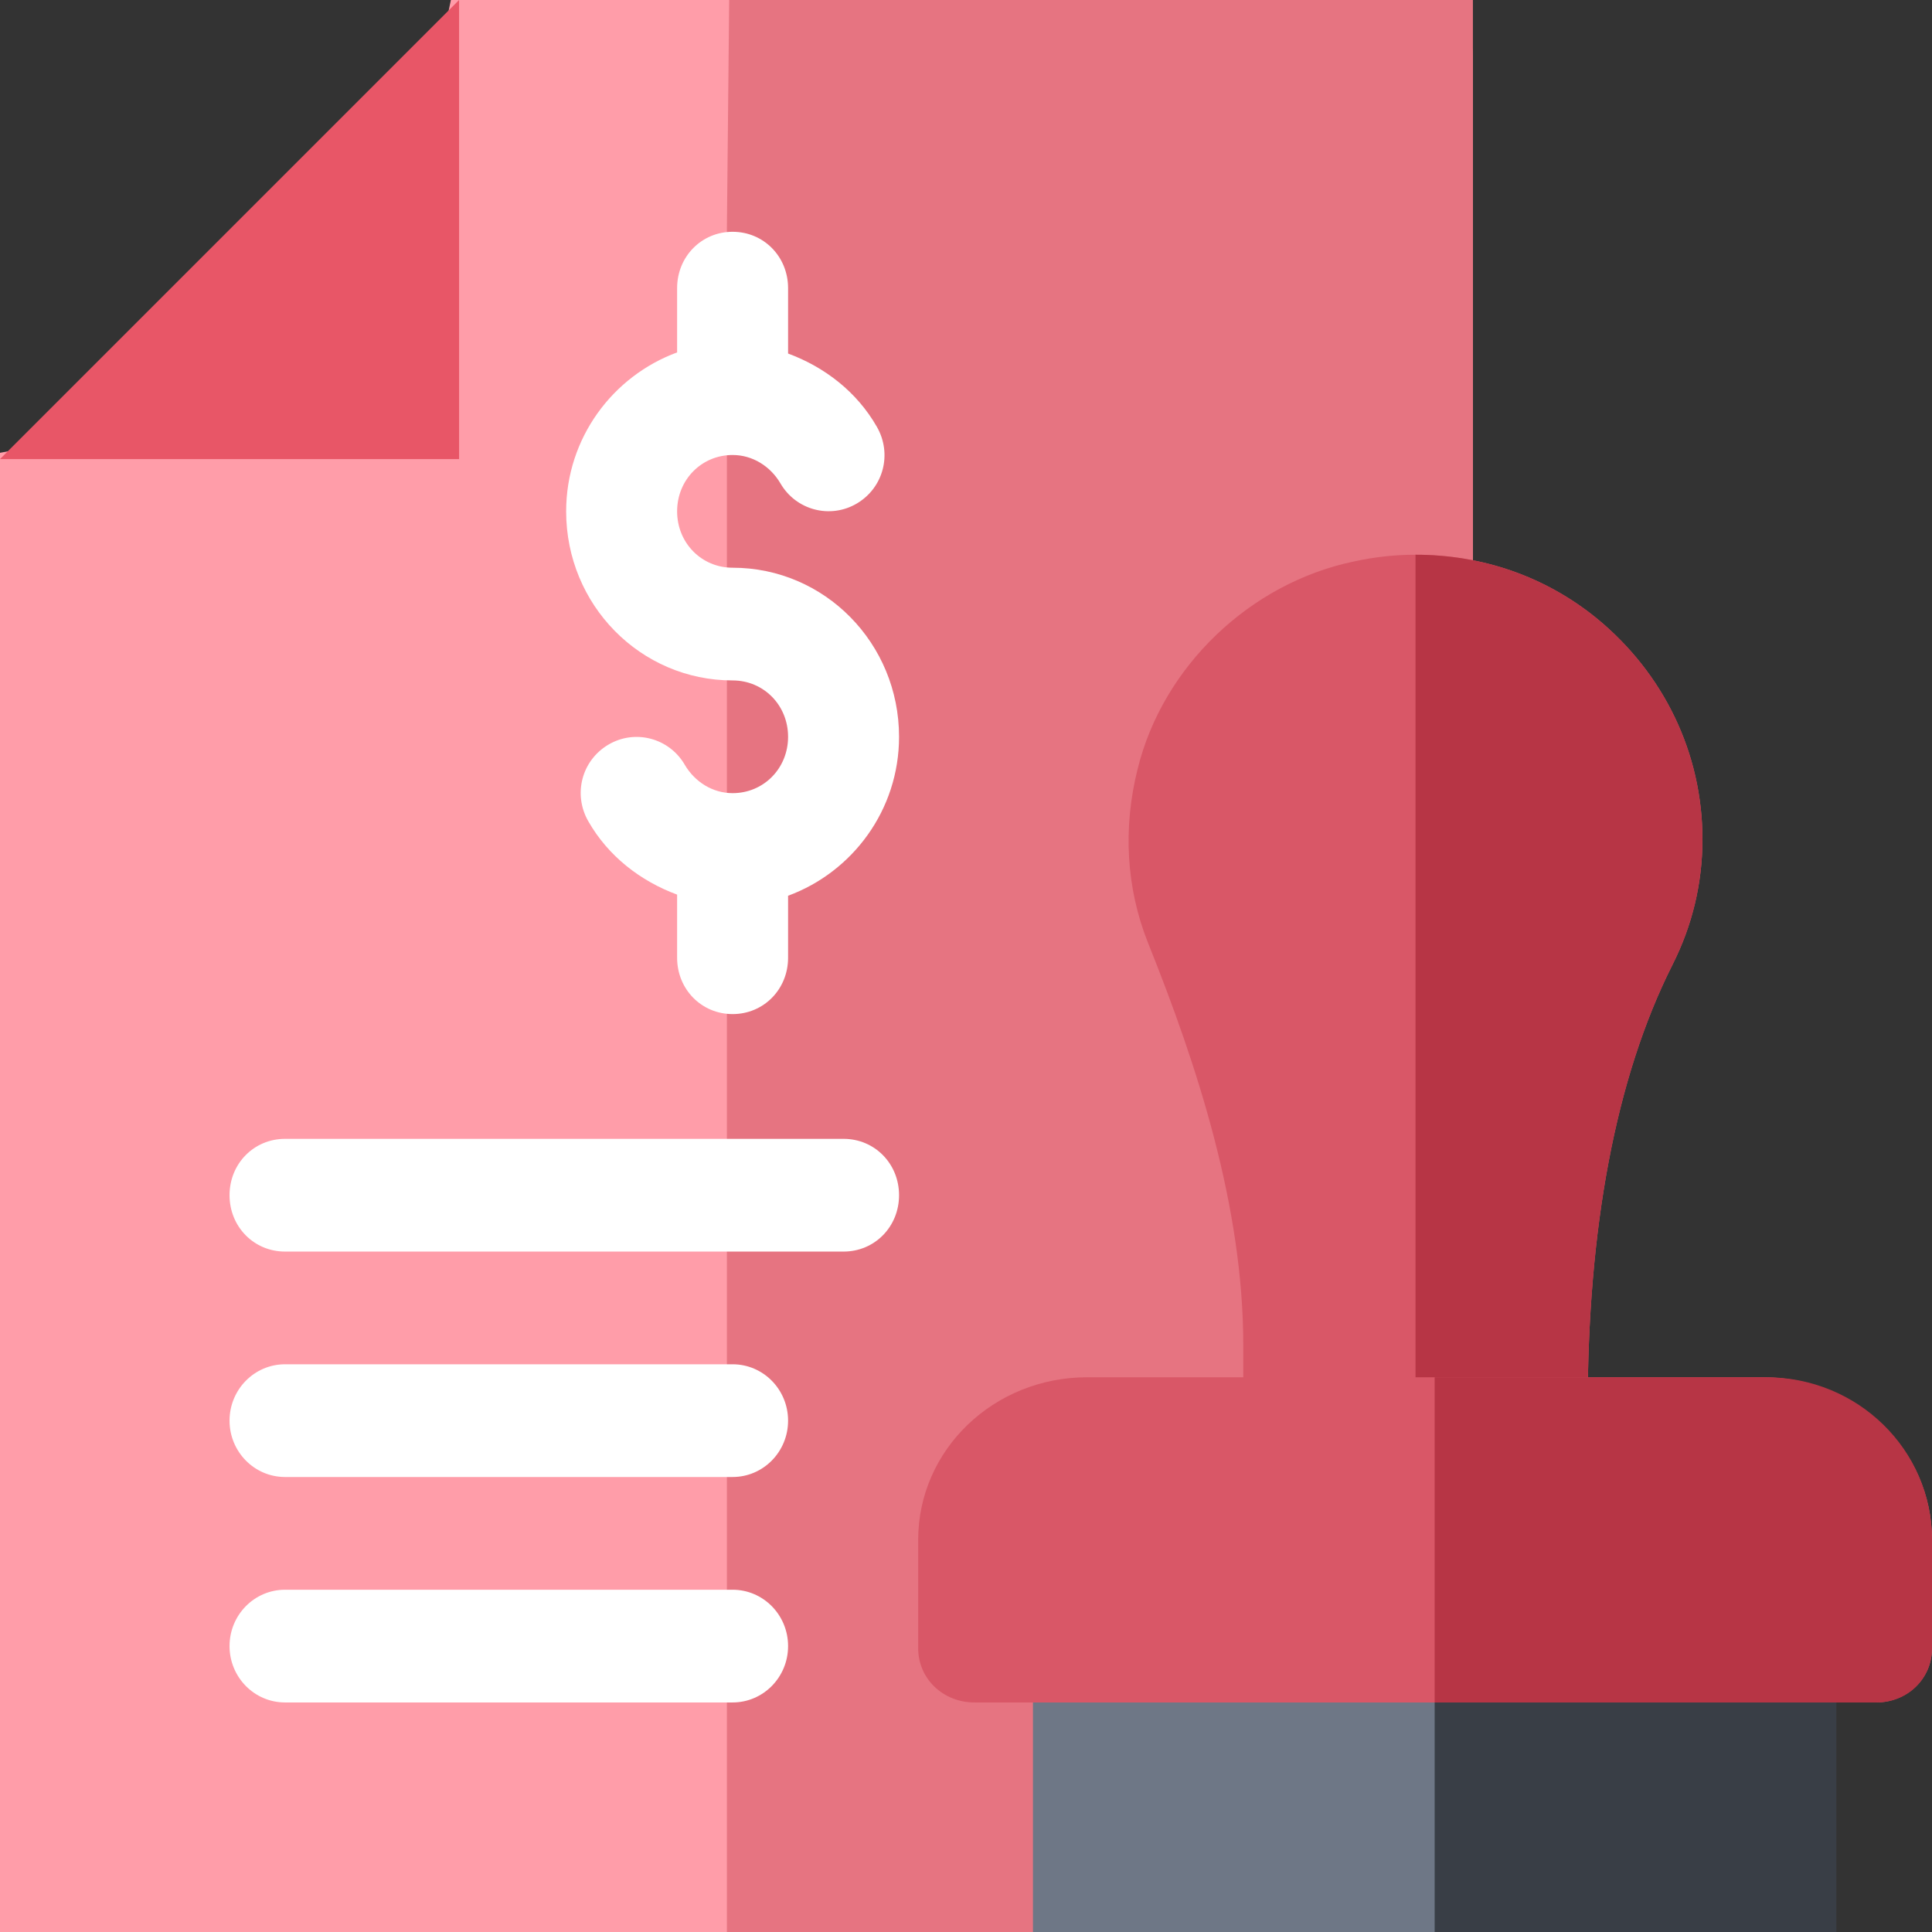 <?xml version="1.0" encoding="UTF-8"?>
<svg width="101px" height="101px" viewBox="0 0 101 101" version="1.1" xmlns="http://www.w3.org/2000/svg" xmlns:xlink="http://www.w3.org/1999/xlink">
    <rect x="0" y="0" width="101" height="101" fill="#333333" stroke="none"/>
    <!-- Generator: Sketch 53.2 (72643) - https://sketchapp.com -->
    <title>taxes 2</title>
    <desc>Created with Sketch.</desc>
    <g id="Page-1" stroke="none" stroke-width="1" fill="none" fill-rule="evenodd">
        <g id="taxes-2" fill-rule="nonzero">
            <g id="taxes">
                <path d="M2.946,101 L0,101 L0,98.041 L0,23.672 L19.387,20.002 L23.571,0 L74.054,0 C75.704,0 77,1.301 77,2.959 L77,98.041 C77,99.698 75.704,101 74.054,101 L2.946,101 Z" id="Combined-Shape" fill="#FF9DA9"></path>
                <path d="M77,2.959 L77,98.041 C77,99.698 75.687,101 74.015,101 L38,101 L38,11.954 L38.12,0 L74.015,0 L77,0 L77,2.959 Z" id="Combined-Shape" fill="#E67481"></path>
                <g id="Group" transform="translate(12, 12)" fill="#FFFFFF">
                    <path d="M35,26.518 C35,30.348 32.564,33.589 29.199,34.827 L29.199,38.068 C29.199,39.718 27.923,41.014 26.298,41.014 C24.674,41.014 23.398,39.718 23.398,38.068 L23.398,34.768 C21.483,34.06 19.801,32.764 18.757,30.938 C17.945,29.523 18.409,27.756 19.801,26.931 C21.194,26.105 22.991,26.577 23.804,27.991 C24.326,28.875 25.254,29.464 26.298,29.464 C27.923,29.464 29.199,28.168 29.199,26.518 C29.199,24.867 27.923,23.571 26.298,23.571 C21.483,23.571 17.597,19.623 17.597,14.732 C17.597,10.902 20.033,7.661 23.398,6.423 L23.398,3.064 C23.398,1.414 24.674,0.117 26.298,0.117 C27.923,0.117 29.199,1.414 29.199,3.064 L29.199,6.482 C31.114,7.19 32.796,8.486 33.84,10.312 C34.652,11.727 34.188,13.494 32.796,14.32 C31.403,15.145 29.605,14.673 28.793,13.259 C28.271,12.375 27.342,11.786 26.298,11.786 C24.674,11.786 23.398,13.082 23.398,14.732 C23.398,16.382 24.674,17.679 26.298,17.679 C31.114,17.679 35,21.626 35,26.518 Z" id="Path"></path>
                    <path d="M35,50.482 C35,52.132 33.724,53.429 32.099,53.429 L2.901,53.429 C1.276,53.429 0,52.132 0,50.482 C0,48.832 1.276,47.536 2.901,47.536 L32.099,47.536 C33.724,47.536 35,48.832 35,50.482 Z" id="Path"></path>
                    <path d="M26.298,65.214 L2.901,65.214 C1.298,65.214 0,63.896 0,62.268 C0,60.64 1.298,59.321 2.901,59.321 L26.298,59.321 C27.901,59.321 29.199,60.64 29.199,62.268 C29.199,63.896 27.901,65.214 26.298,65.214 Z" id="Path"></path>
                    <path d="M26.298,77 L2.901,77 C1.298,77 0,75.682 0,74.054 C0,72.425 1.298,71.107 2.901,71.107 L26.298,71.107 C27.901,71.107 29.199,72.425 29.199,74.054 C29.199,75.682 27.901,77 26.298,77 Z" id="Path"></path>
                </g>
                <path d="M21,24 L0,24 L24,0 L24,21 L24,24 L21,24 Z" id="Combined-Shape" fill="#E85667"></path>
                <path d="M73.998,29 C72.918,29 71.837,29.119 70.757,29.357 C65.356,30.488 60.796,34.831 59.476,40.186 C58.695,43.281 58.875,46.434 60.016,49.291 C62.596,55.717 64.996,63.076 64.996,70.335 L64.996,74.025 C64.996,75.691 66.316,77 67.997,77 L79.999,77 C81.679,77 82.999,75.275 82.999,73.608 C82.999,64.266 84.439,56.372 87.44,50.421 C88.46,48.399 89,46.197 89,43.876 C89,39.354 86.96,35.188 83.48,32.332 C80.779,30.13 77.479,29 73.998,29 Z" id="Path" fill="#D95767"></path>
                <path d="M80,77 L74,77 L74,29 C77.48,29 80.78,30.13 83.48,32.332 C86.96,35.188 89,39.354 89,43.876 C89,46.197 88.46,48.399 87.44,50.421 C84.44,56.372 83,64.266 83,73.608 C83,75.275 81.68,77 80,77 Z" id="Path" fill="#B73545"></path>
                <path d="M56.929,101 L54,101 L54,98.167 L54,86.833 C54,85.246 55.288,84 56.929,84 L92.071,84 C93.712,84 95,85.246 95,86.833 L95,98.167 C95,99.753 93.712,101 92.071,101 L56.929,101 Z" id="Combined-Shape" fill="#6E7786"></path>
                <path d="M96,98.167 L96,101 L93,101 L75,101 L75,84 L93,84 C94.68,84 96,85.246 96,86.833 L96,98.167 Z" id="Combined-Shape" fill="#393E46"></path>
                <path d="M92.167,72 L56.833,72 C51.945,72 48,75.796 48,80.5 L48,86.167 C48,87.753 49.295,89 50.944,89 L98.056,89 C99.705,89 101,87.753 101,86.167 L101,80.5 C101,75.796 97.055,72 92.167,72 Z" id="Path" fill="#D95767"></path>
                <path d="M101,80.5 L101,86.167 C101,87.753 99.729,89 98.111,89 L75,89 L75,72 L92.333,72 C97.129,72 101,75.796 101,80.5 Z" id="Path" fill="#B73545"></path>
            </g>
        </g>
    </g>
</svg>